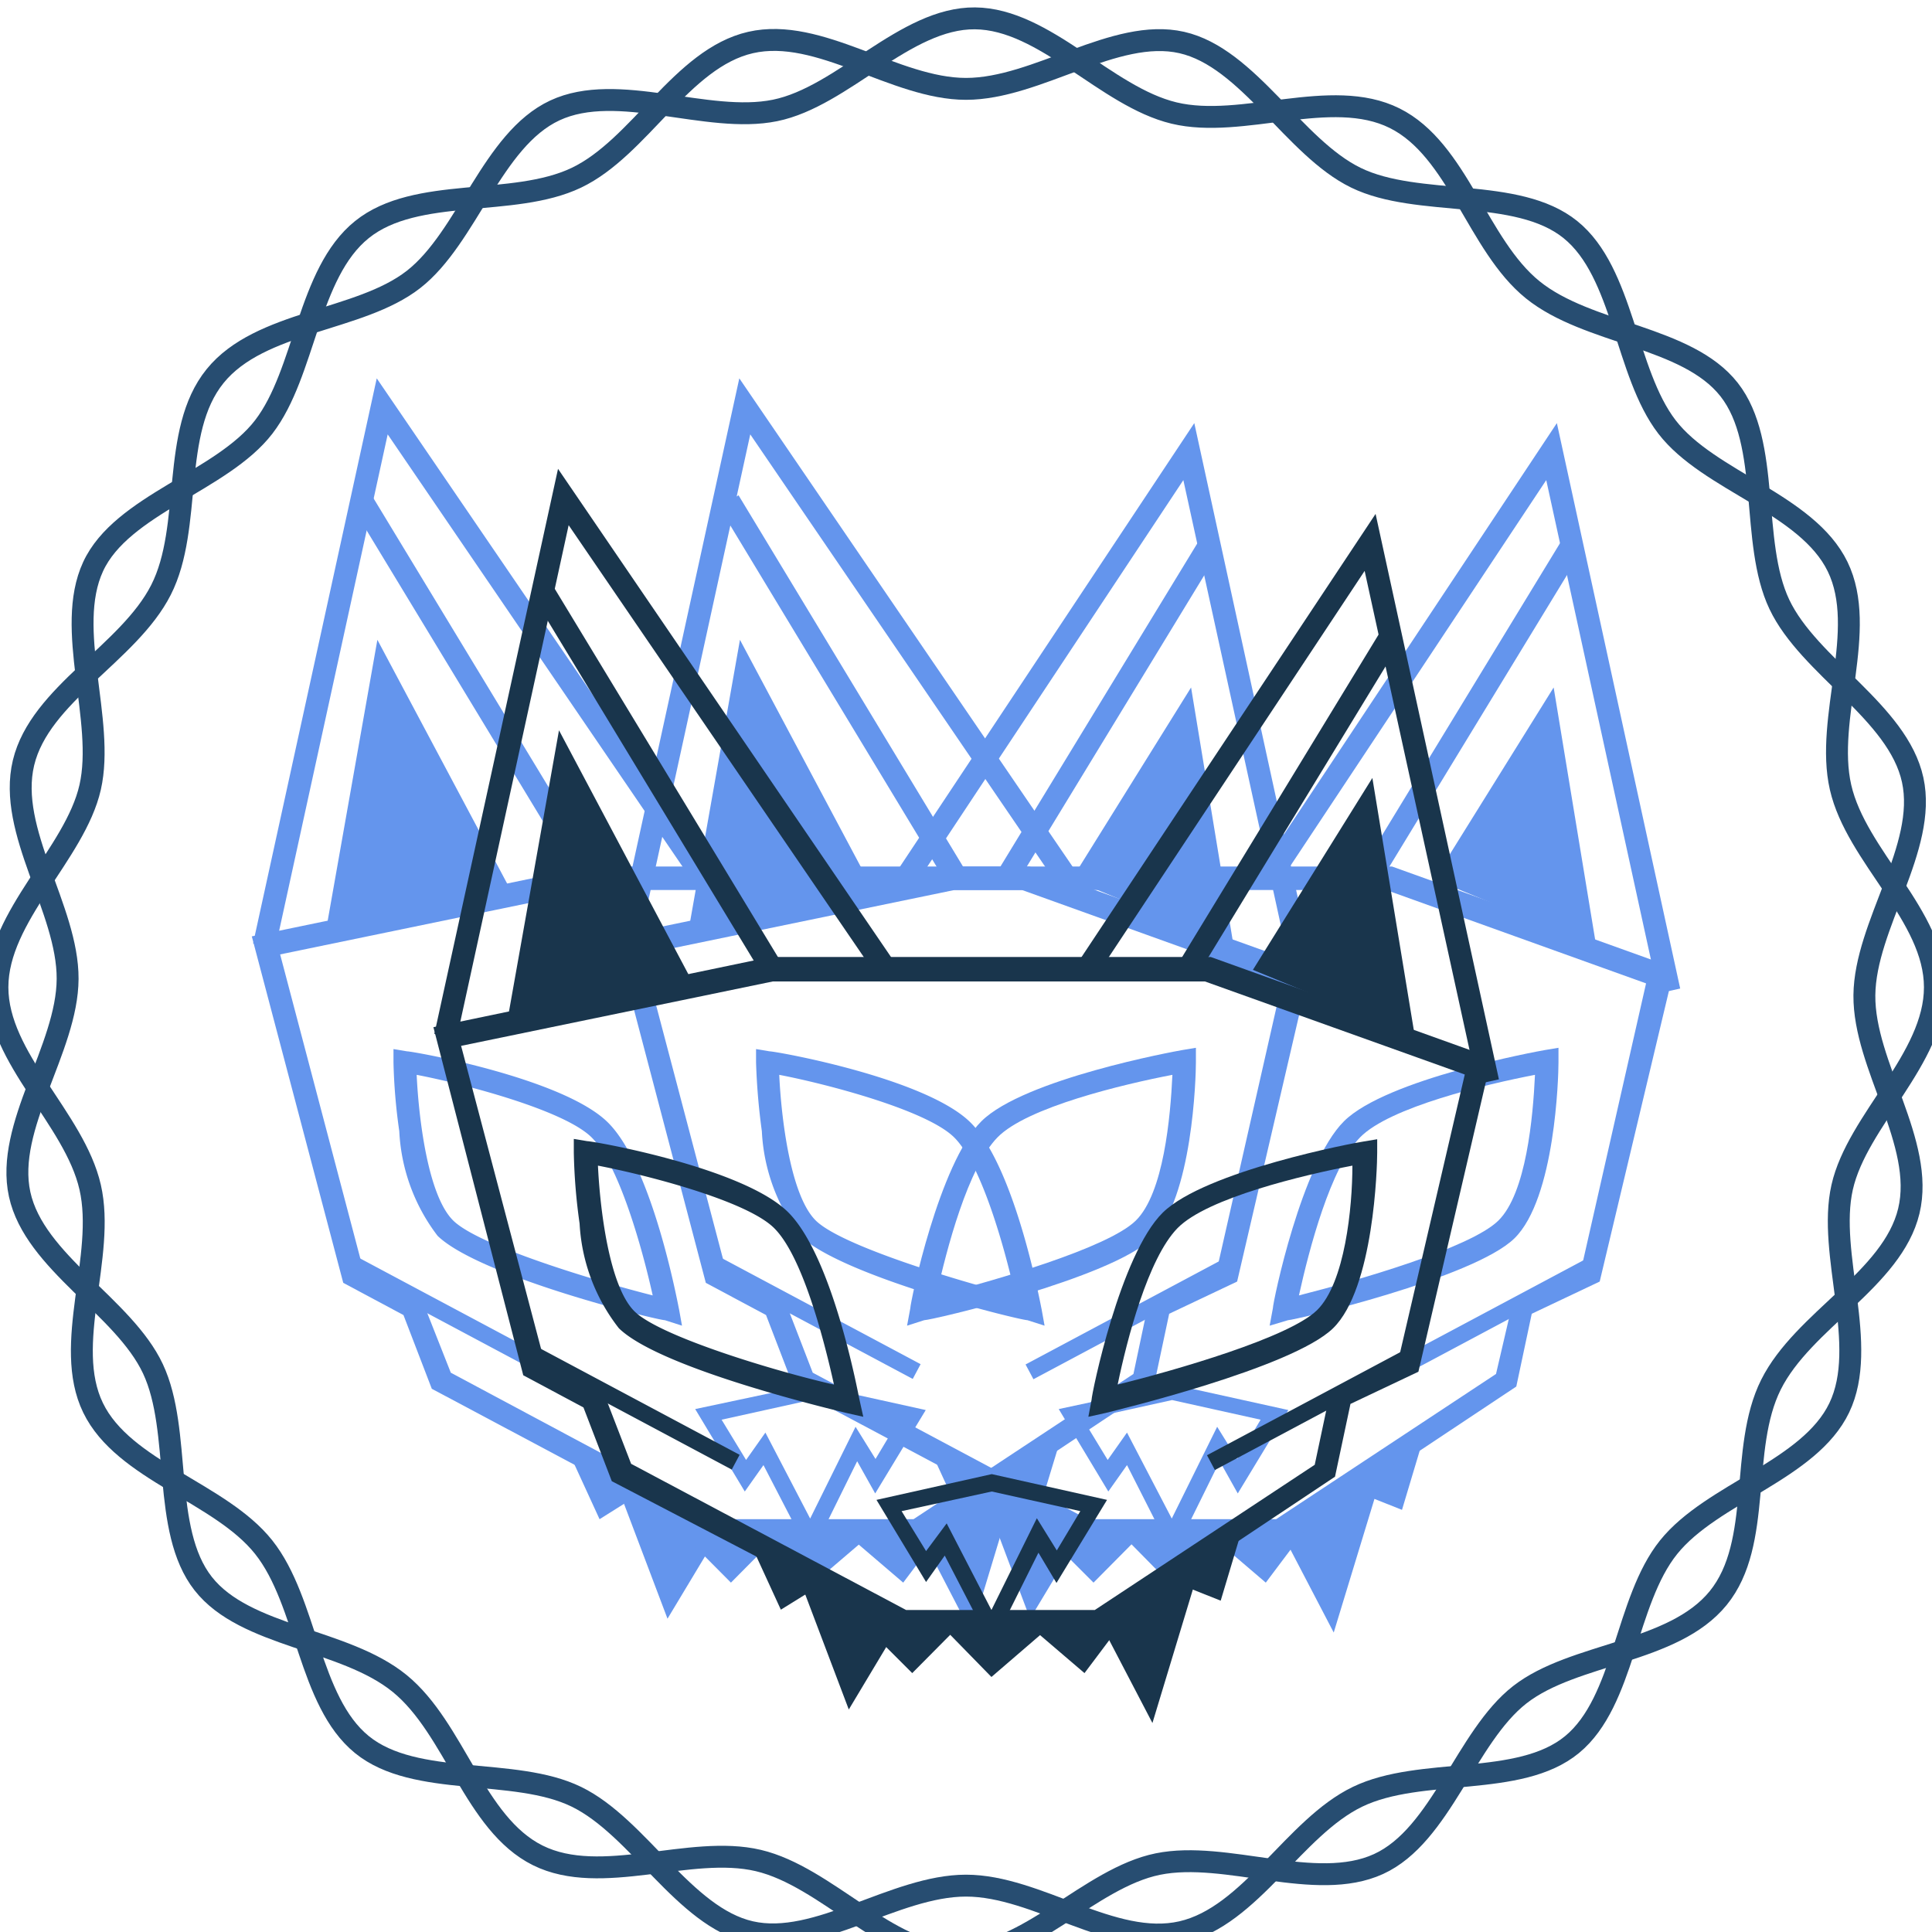 <svg xmlns="http://www.w3.org/2000/svg" width="60" height="60" viewBox="0 0 60 60">
  <defs>
    <style>
      .a {
        fill: #6495ed;
      }

      .b {
        fill: #19354c;
      }

      .c {
        fill: none;
        stroke: #274d71;
        stroke-miterlimit: 10;
        stroke-width: 0.68px;
      }
    </style>
  </defs>
  <title>Artboard 1</title>
  <g>
    <g>
      <g>
        <g>
          <polygon class="a" points="8.55 29.45 7.86 29.3 11.7 11.75 22.15 27.06 21.57 27.46 12.04 13.49 8.55 29.45"/>
          <polygon class="a" points="40.24 30.85 36.75 14.91 28.35 27.59 27.76 27.2 37.09 13.14 40.92 30.7 40.24 30.85"/>
          <rect class="a" x="28.33" y="21.77" width="12.14" height="0.7" transform="translate(-2.39 39.99) rotate(-58.65)"/>
          <path class="a" d="M28.58,47.88H22.33l-8.92-4.75-.88-2.29-1.87-1L7.82,29.08,18.3,26.91H31.91l.06,0,8.72,3.13L38.42,39.8l-2.11,1-.48,2.26Zm-6.07-.7h5.86l6.83-4.51.49-2.32,2.12-1,2-8.81-8.07-2.9H18.38l-9.68,2,2.56,9.71,1.84,1L14,42.63Z"/>
          <rect class="a" x="14.43" y="14.54" width="0.7" height="13.72" transform="translate(-8.95 10.76) rotate(-31.22)"/>
          <polyline class="a" points="19.14 46.07 20.73 50.27 22.42 47.46"/>
          <polyline class="a" points="28.48 47.46 30.16 50.7 31.61 45.91"/>
          <polyline class="a" points="21.02 47.46 22.7 49.15 23.88 47.96 25.16 49.26 26.67 47.97 28.05 49.15 29.32 47.46"/>
          <polyline class="a" points="30.87 46.33 32.27 46.89 32.9 44.82"/>
          <polyline class="a" points="19.75 46.47 18.62 47.18 17.78 45.35"/>
          <path class="a" d="M25.17,48.32,23.71,45.5l-.58.82-1.54-2.56L25.17,43l3.58.79-1.57,2.59-.56-1Zm-1.4-3.83,1.39,2.67,1.41-2.85.62,1,.73-1.22-2.75-.61-2.76.61.76,1.25Z"/>
          <path class="a" d="M28.17,41.17l.1-.54c0-.18.89-4.5,2.21-5.81s6-2.17,6.24-2.21l.42-.07V33c0,.43-.1,4.22-1.37,5.46S28.93,41,28.7,41Zm8.24-7.79c-1.51.29-4.51,1-5.43,1.94s-1.58,3.46-1.9,4.91c1.81-.46,5.32-1.47,6.19-2.32S36.35,34.68,36.41,33.38Z"/>
          <path class="a" d="M21.18,41.17,20.65,41c-.23,0-5.75-1.35-7.06-2.62a5.81,5.81,0,0,1-1.19-3.25A17.71,17.71,0,0,1,12.22,33v-.42l.42.07c.19,0,4.85.83,6.24,2.21s2.17,5.63,2.21,5.81Zm-8.24-7.79c.06,1.3.34,3.75,1.14,4.53s4.37,1.86,6.19,2.32c-.32-1.45-1.05-4.07-1.9-4.91S14.45,33.67,12.94,33.38Z"/>
          <rect class="a" x="13.85" y="37.42" width="0.52" height="7.04" transform="translate(-28.66 34.12) rotate(-61.93)"/>
          <rect class="a" x="31.56" y="40.68" width="7.04" height="0.52" transform="translate(-15.14 21.33) rotate(-28.07)"/>
        </g>
        <polygon class="a" points="33.28 27.31 36.99 21.35 38.31 29.37 33.28 27.31"/>
        <polygon class="a" points="15.92 27.76 11.72 19.87 10.11 28.97 15.92 27.76"/>
      </g>
      <g>
        <g>
          <polygon class="a" points="19.81 29.45 19.12 29.3 22.96 11.75 33.41 27.06 32.83 27.46 23.3 13.49 19.81 29.45"/>
          <polygon class="a" points="51.5 30.85 48.02 14.91 39.61 27.59 39.02 27.2 48.35 13.14 52.18 30.7 51.5 30.85"/>
          <rect class="a" x="39.59" y="21.77" width="12.14" height="0.7" transform="translate(3.01 49.61) rotate(-58.65)"/>
          <path class="a" d="M39.84,47.88H33.6l-8.93-4.75-.88-2.29-1.87-1L19.09,29.08l10.47-2.17H43.17l.06,0L52,30.06,49.68,39.8l-2.11,1-.48,2.26Zm-6.07-.7h5.86l6.83-4.51L47,40.35l2.12-1,2-8.81-8.07-2.9H29.64l-9.68,2,2.56,9.71,1.84,1,.88,2.28Z"/>
          <rect class="a" x="25.69" y="14.54" width="0.7" height="13.72" transform="matrix(0.86, -0.52, 0.52, 0.86, -7.32, 16.6)"/>
          <polyline class="a" points="30.41 46.07 31.99 50.27 33.68 47.46"/>
          <polyline class="a" points="39.73 47.46 41.42 50.7 42.88 45.91"/>
          <polyline class="a" points="32.27 47.46 33.96 49.15 35.14 47.96 36.42 49.26 37.93 47.97 39.31 49.15 40.58 47.46"/>
          <polyline class="a" points="42.13 46.33 43.54 46.89 44.16 44.82"/>
          <polyline class="a" points="31.01 46.47 29.88 47.18 29.04 45.35"/>
          <path class="a" d="M36.43,48.32,35,45.5l-.58.82-1.54-2.56L36.43,43l3.58.79-1.57,2.59-.56-1ZM35,44.49l1.39,2.67,1.41-2.85.62,1,.73-1.22-2.75-.61-2.76.61.76,1.25Z"/>
          <path class="a" d="M39.43,41.17l.1-.54c0-.18.89-4.5,2.21-5.81s6-2.17,6.24-2.21l.42-.07V33c0,.43-.1,4.22-1.37,5.46S40.19,41,40,41Zm8.24-7.79c-1.51.29-4.51,1-5.43,1.94s-1.58,3.46-1.9,4.91c1.81-.46,5.32-1.47,6.19-2.32S47.61,34.68,47.67,33.38Z"/>
          <path class="a" d="M32.44,41.17,31.91,41c-.23,0-5.75-1.35-7.06-2.62a5.81,5.81,0,0,1-1.19-3.25A20.26,20.26,0,0,1,23.48,33v-.42l.42.07c.2,0,4.85.83,6.24,2.21s2.17,5.63,2.21,5.81ZM24.2,33.38c.06,1.3.34,3.75,1.14,4.53s4.38,1.86,6.19,2.32c-.32-1.45-1.05-4.07-1.9-4.91S25.71,33.67,24.2,33.38Z"/>
          <rect class="a" x="25.11" y="37.42" width="0.52" height="7.04" transform="translate(-22.7 44.06) rotate(-61.93)"/>
          <rect class="a" x="42.82" y="40.68" width="7.04" height="0.52" transform="translate(-13.82 26.63) rotate(-28.07)"/>
        </g>
        <polygon class="a" points="44.54 27.31 48.25 21.35 49.57 29.37 44.54 27.31"/>
        <polygon class="a" points="27.18 27.76 22.98 19.87 21.37 28.97 27.18 27.76"/>
      </g>
    </g>
    <g>
      <g>
        <polygon class="b" points="14.18 32.26 13.49 32.11 17.33 14.56 27.78 29.88 27.2 30.27 17.66 16.31 14.18 32.26"/>
        <polygon class="b" points="45.87 33.67 42.38 17.73 33.98 30.41 33.39 30.02 42.72 15.96 46.55 33.52 45.87 33.67"/>
        <rect class="b" x="33.96" y="24.59" width="12.14" height="0.7" transform="translate(-2.09 46.15) rotate(-58.65)"/>
        <path class="b" d="M34.21,50.69H28L19,46l-.88-2.29-1.87-1L13.46,31.9l10.47-2.18H37.54l.06,0,8.72,3.13-2.27,9.75-2.11,1-.48,2.26ZM28.14,50H34l6.83-4.51.49-2.31,2.12-1,2.05-8.81-8.07-2.89H24l-9.68,2,2.56,9.7,1.84,1,.88,2.28Z"/>
        <rect class="b" x="20.06" y="17.35" width="0.7" height="13.72" transform="translate(-9.59 14.09) rotate(-31.22)"/>
        <polyline class="b" points="24.77 48.89 26.36 53.09 28.05 50.27"/>
        <polyline class="b" points="34.1 50.27 35.79 53.51 37.24 48.72"/>
        <polyline class="b" points="26.64 50.27 28.33 51.96 29.51 50.77 30.79 52.08 32.3 50.78 33.68 51.96 34.95 50.27"/>
        <polyline class="b" points="36.5 49.15 37.91 49.71 38.53 47.64"/>
        <polyline class="b" points="25.38 49.29 24.25 49.99 23.41 48.16"/>
        <path class="b" d="M30.8,51.13l-1.46-2.82-.58.82-1.54-2.55,3.58-.8,3.58.8-1.57,2.58-.56-.94Zm-1.4-3.82L30.79,50l1.41-2.85.62,1,.73-1.22-2.75-.61L28,46.93l.76,1.24Z"/>
        <path class="b" d="M33.8,44l.1-.53c0-.18.89-4.51,2.21-5.81s6-2.18,6.24-2.21l.42-.07v.42c0,.43-.1,4.21-1.37,5.45s-6.83,2.57-7.06,2.63ZM42,36.2c-1.51.29-4.51,1-5.43,1.94S35,41.6,34.71,43c1.81-.45,5.32-1.46,6.19-2.31S42,37.49,42,36.2Z"/>
        <path class="b" d="M26.81,44l-.53-.12c-.23-.06-5.75-1.35-7.06-2.63A5.77,5.77,0,0,1,18,38a18,18,0,0,1-.18-2.21v-.42l.42.07c.19,0,4.85.82,6.24,2.21s2.17,5.63,2.21,5.81ZM18.57,36.2c.06,1.29.34,3.75,1.14,4.53S24.09,42.59,25.9,43c-.32-1.44-1-4.07-1.9-4.9S20.08,36.49,18.57,36.2Z"/>
        <rect class="b" x="19.48" y="40.24" width="0.52" height="7.04" transform="translate(-28.16 40.58) rotate(-61.93)"/>
        <rect class="b" x="37.19" y="43.5" width="7.04" height="0.52" transform="translate(-15.8 24.31) rotate(-28.07)"/>
      </g>
      <polygon class="b" points="38.91 30.12 42.62 24.16 43.94 32.19 38.91 30.12"/>
      <polygon class="b" points="21.55 30.58 17.36 22.68 15.74 31.79 21.55 30.58"/>
    </g>
  </g>
  <g>
    <path class="c" d="M60.09,30.66c0,2.22-2.41,4.13-2.88,6.21s.84,4.91-.09,6.85-3.95,2.65-5.3,4.33-1.36,4.78-3,6.13-4.69.67-6.66,1.62S38.84,59.51,36.7,60s-4.48-1.44-6.7-1.44S25.38,60.47,23.31,60s-3.48-3.26-5.41-4.2-5-.27-6.66-1.62-1.7-4.43-3.05-6.13-4.35-2.37-5.3-4.33.4-4.71-.09-6.85-2.88-4-2.88-6.21,2.41-4.14,2.88-6.21S2,19.53,2.89,17.6s4-2.65,5.3-4.34,1.36-4.77,3.05-6.13,4.69-.67,6.66-1.61,3.27-3.71,5.41-4.2S27.79,2.76,30,2.76,34.63.85,36.7,1.32s3.48,3.26,5.41,4.2,5,.27,6.66,1.61,1.7,4.44,3,6.13,4.35,2.38,5.3,4.34-.4,4.7.09,6.85S60.09,28.44,60.09,30.66Z"/>
    <path class="c" d="M53.36,49.63c-1.4,1.72-4.48,1.69-6.16,3S44.76,57,42.81,57.89s-4.73-.43-6.85,0-4.06,2.85-6.23,2.83-4.06-2.44-6.18-2.94-4.88.82-6.85-.16-2.57-3.94-4.29-5.34-4.79-1.43-6.1-3.1-.65-4.73-1.56-6.67S1.07,39.2.61,37.09,2.09,32.57,2.1,30.4.22,25.82.73,23.69,4,20.29,5,18.32s.28-4.91,1.68-6.64,4.48-1.69,6.16-3,2.44-4.34,4.39-5.25,4.73.43,6.84,0S28.11.55,30.28.57,34.34,3,36.46,3.51s4.88-.82,6.85.16S45.88,7.61,47.6,9s4.79,1.43,6.1,3.1.64,4.73,1.56,6.67,3.68,3.34,4.14,5.45-1.48,4.51-1.5,6.69,1.89,4.58,1.38,6.7S56,41,55,43,54.76,47.91,53.36,49.63Z"/>
  </g>
</svg>
